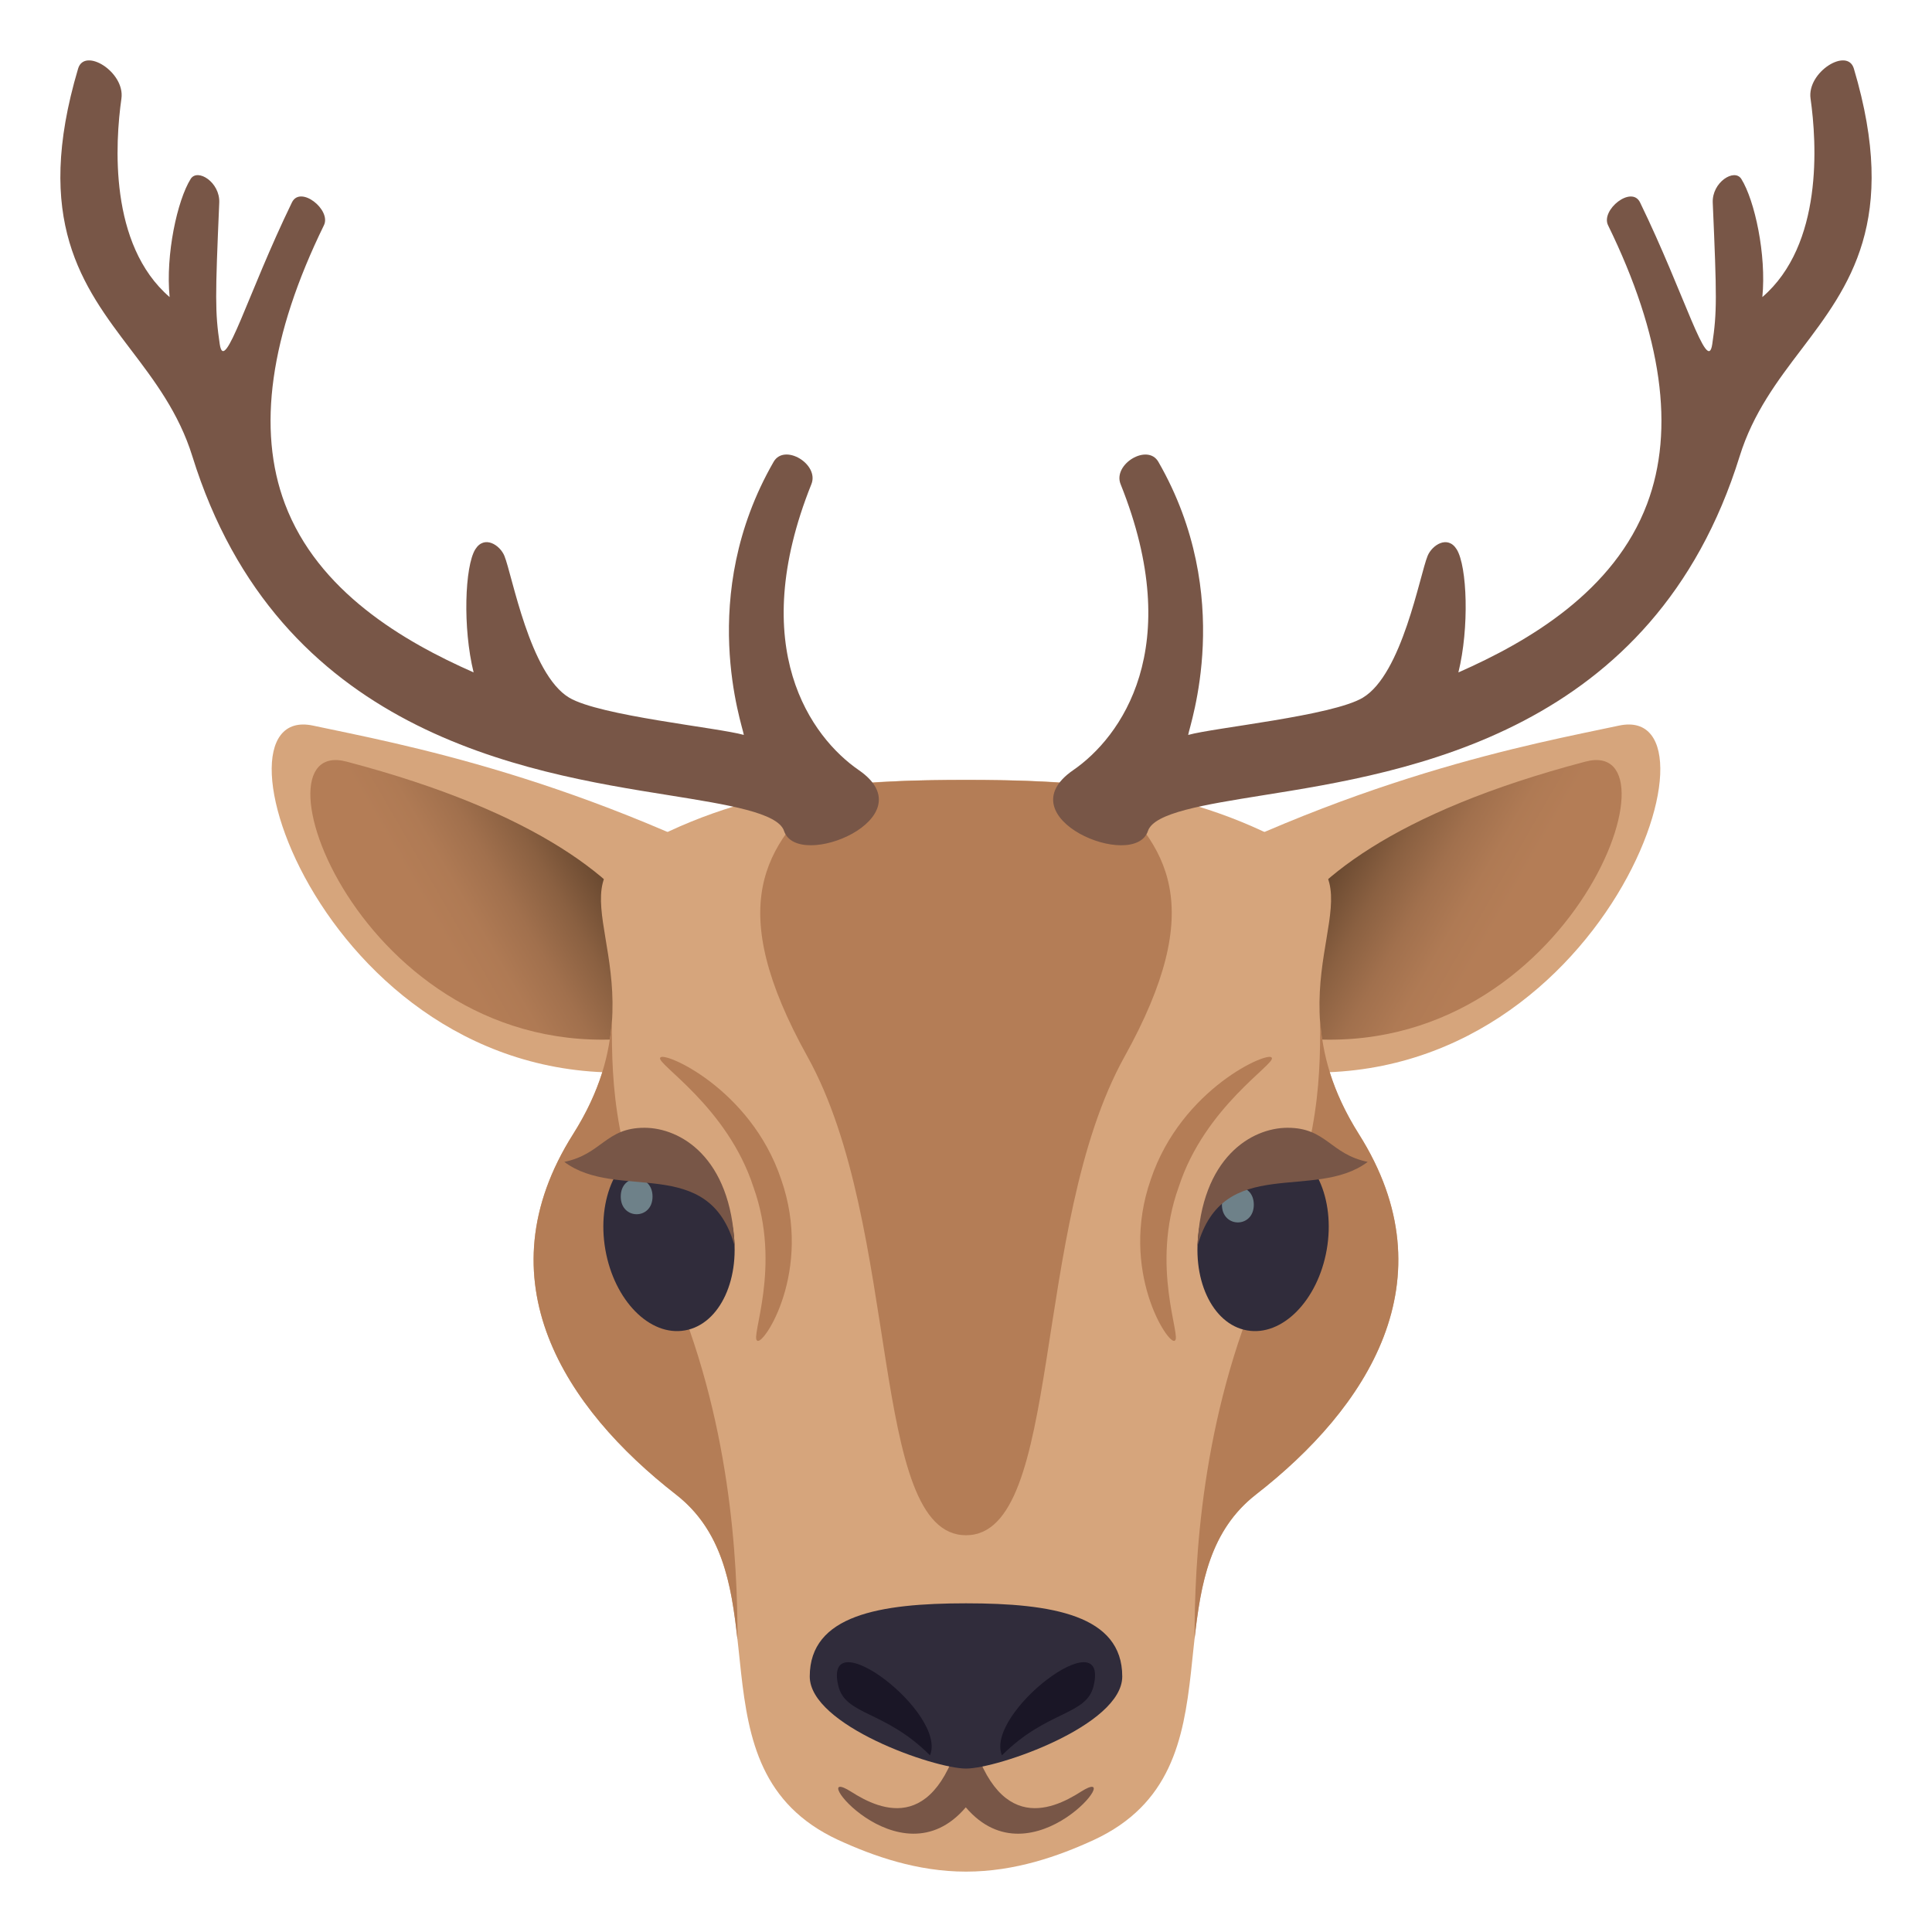 <?xml version="1.0" encoding="utf-8"?>
<!-- Generator: Adobe Illustrator 15.0.0, SVG Export Plug-In . SVG Version: 6.00 Build 0)  -->
<!DOCTYPE svg PUBLIC "-//W3C//DTD SVG 1.1//EN" "http://www.w3.org/Graphics/SVG/1.1/DTD/svg11.dtd">
<svg version="1.1" id="Layer_1" xmlns:x="http://ns.adobe.com/Extensibility/1.0/" xmlns:i="http://ns.adobe.com/AdobeIllustrator/10.0/" xmlns:graph="http://ns.adobe.com/Graphs/1.0/"
	 xmlns="http://www.w3.org/2000/svg" xmlns:xlink="http://www.w3.org/1999/xlink" xmlns:a="http://ns.adobe.com/AdobeSVGViewerExtensions/3.0/"
	 x="0px" y="0px" width="64px" height="64px" viewBox="0 0 64 64" enable-background="new 0 0 64 64" xml:space="preserve">
<path fill="#D6A57C" d="M53.629,24.037c-2.826,0.602-8.897,1.684-16.357,5.778c0.997,1.534,4.005,5.657,4.733,5.617
	C52.953,36.803,57.525,23.203,53.629,24.037z"/>
<linearGradient id="SVGID_1_" gradientUnits="userSpaceOnUse" x1="44.285" y1="27.709" x2="51.295" y2="31.756">
	<stop  offset="0" style="stop-color:#5E412B"/>
	<stop  offset="0.063" style="stop-color:#6B4A31"/>
	<stop  offset="0.249" style="stop-color:#8A6041"/>
	<stop  offset="0.429" style="stop-color:#A1704D"/>
	<stop  offset="0.598" style="stop-color:#AF7A54"/>
	<stop  offset="0.746" style="stop-color:#B47D56"/>
	<a:midPointStop  offset="0" style="stop-color:#5E412B"/>
	<a:midPointStop  offset="0.321" style="stop-color:#5E412B"/>
	<a:midPointStop  offset="0.746" style="stop-color:#B47D56"/>
</linearGradient>
<path fill="url(#SVGID_1_)" d="M52.522,25.229c-12.753,3.354-11.148,9.214-9.759,9.131C51.903,35.492,55.92,24.335,52.522,25.229z"
	/>
<path fill="#D6A57C" d="M10.371,24.037c2.826,0.602,8.898,1.684,16.357,5.778c-0.997,1.534-4.005,5.657-4.733,5.617
	C11.047,36.803,6.475,23.203,10.371,24.037z"/>
<linearGradient id="SVGID_2_" gradientUnits="userSpaceOnUse" x1="253.201" y1="27.709" x2="260.211" y2="31.756" gradientTransform="matrix(-1 0 0 1 272.916 0)">
	<stop  offset="0" style="stop-color:#5E412B"/>
	<stop  offset="0.063" style="stop-color:#6B4A31"/>
	<stop  offset="0.249" style="stop-color:#8A6041"/>
	<stop  offset="0.429" style="stop-color:#A1704D"/>
	<stop  offset="0.598" style="stop-color:#AF7A54"/>
	<stop  offset="0.746" style="stop-color:#B47D56"/>
	<a:midPointStop  offset="0" style="stop-color:#5E412B"/>
	<a:midPointStop  offset="0.321" style="stop-color:#5E412B"/>
	<a:midPointStop  offset="0.746" style="stop-color:#B47D56"/>
</linearGradient>
<path fill="url(#SVGID_2_)" d="M11.478,25.229c12.753,3.354,11.148,9.214,9.759,9.131C12.097,35.492,8.08,24.335,11.478,25.229z"/>
<path fill="#D6A57C" d="M45.013,37.565c-3.064-4.845,0.547-7.906-1.712-9.253c-3.918-2.329-7.764-2.476-11.301-2.476
	c-3.535,0-7.383,0.146-11.3,2.476c-2.257,1.347,1.35,4.408-1.713,9.253c-3.068,4.847-0.265,9.086,3.406,11.943
	c3.673,2.864,0.287,9.083,5.37,11.441C28.932,61.487,30.385,62,32,62c1.617,0,3.07-0.513,4.235-1.05
	c5.088-2.358,1.696-8.577,5.368-11.441C45.277,46.651,48.077,42.412,45.013,37.565z"/>
<path fill="#B47D56" d="M43.734,33.769c0.065,1.117,0.384,2.378,1.278,3.797c3.064,4.847,0.265,9.086-3.409,11.943
	c-1.524,1.19-1.827,2.955-2.032,4.785v0.002c0-2.563,0.211-7.279,2.276-11.989C43.66,38.176,43.737,36.113,43.734,33.769z"/>
<path fill="#B47D56" d="M20.268,33.769c-0.064,1.117-0.384,2.378-1.28,3.797c-3.068,4.847-0.265,9.086,3.406,11.943
	c1.527,1.19,1.833,2.955,2.033,4.785l0.004,0.002c0-2.563-0.212-7.279-2.276-11.989C20.343,38.176,20.263,36.113,20.268,33.769z"/>
<path fill="#B47D56" d="M21.872,35.041c-0.157,0.188,2.222,1.615,3.086,4.281c0.953,2.639-0.123,5.008,0.128,5.089
	c0.205,0.174,1.849-2.319,0.791-5.343C24.859,36.036,21.933,34.791,21.872,35.041z"/>
<path fill="#B47D56" d="M42.128,35.041c0.155,0.188-2.22,1.615-3.082,4.281c-0.955,2.639,0.117,5.008-0.132,5.089
	c-0.202,0.174-1.851-2.319-0.792-5.343C39.141,36.036,42.07,34.791,42.128,35.041z"/>
<path fill="#B47D56" d="M27.498,26.061c-2.185,1.94-3.526,3.947-0.747,8.946c3.129,5.635,2.019,15.85,5.249,15.85
	c3.232,0,2.121-10.215,5.249-15.85c2.777-4.999,1.44-7.006-0.747-8.946c-1.539-0.188-3.049-0.224-4.502-0.224
	C30.549,25.837,29.042,25.872,27.498,26.061z"/>
<path fill="#302C3B" d="M39.734,40.637c-0.296,1.689,0.409,3.228,1.575,3.434c1.165,0.209,2.346-0.99,2.641-2.675
	c0.294-1.694-0.415-3.23-1.58-3.438C41.209,37.747,40.026,38.947,39.734,40.637z"/>
<path fill="#6E8189" d="M41.534,39.907c0,0.783-1.056,0.783-1.056,0C40.479,39.122,41.534,39.122,41.534,39.907z"/>
<path fill="#785647" d="M45.307,38.489c-1.247-0.258-1.364-1.13-2.655-1.13c-1.175,0-2.867,0.963-2.984,3.917
	C40.518,38.213,43.55,39.809,45.307,38.489z"/>
<path fill="#302C3B" d="M24.269,40.637c0.295,1.689-0.411,3.228-1.577,3.434c-1.166,0.209-2.344-0.99-2.639-2.675
	c-0.294-1.694,0.413-3.23,1.579-3.438C22.793,37.747,23.978,38.947,24.269,40.637z"/>
<path fill="#6E8189" d="M20.563,39.638c0,0.78,1.053,0.78,1.053,0C21.615,38.851,20.563,38.851,20.563,39.638z"/>
<path fill="#785647" d="M18.693,38.489c1.25-0.258,1.367-1.13,2.655-1.13c1.178,0,2.867,0.963,2.988,3.917
	C23.483,38.213,20.452,39.809,18.693,38.489z"/>
<path fill="#785647" d="M31.993,56.767c-0.847,4.125-2.83,3.204-3.798,2.586c-1.586-1.009,1.588,3.115,3.798,0.517
	c2.212,2.599,5.399-1.526,3.813-0.517C34.837,59.971,32.843,60.892,31.993,56.767z"/>
<path id="Shape_77_" fill="#302C3B" d="M26.824,55.536c0-2.032,2.316-2.424,5.176-2.424c2.856,0,5.176,0.392,5.176,2.424
	c0,1.619-4.122,3.05-5.176,3.05C30.944,58.586,26.824,57.155,26.824,55.536L26.824,55.536z"/>
<path fill="#1A1626" d="M36.23,55.837c0.519-2.224-3.612,0.91-3.04,2.311C34.699,56.641,35.998,56.838,36.23,55.837z"/>
<path fill="#1A1626" d="M27.768,55.837c-0.517-2.224,3.614,0.91,3.04,2.311C29.301,56.641,28.002,56.838,27.768,55.837z"/>
<path fill="#785647" d="M61.411,2.271c-0.214-0.715-1.559,0.117-1.434,0.995c0.207,1.465,0.422,4.837-1.597,6.575
	c0.138-1.401-0.253-3.205-0.697-3.914c-0.229-0.361-0.976,0.112-0.946,0.788c0.136,3.126,0.142,3.627-0.016,4.684
	c-0.156,1.053-0.909-1.643-2.392-4.693c-0.279-0.576-1.309,0.247-1.06,0.756c1.787,3.656,2.223,6.761,1.293,9.229
	c-1.091,2.9-3.924,4.559-6.251,5.584c0.365-1.479,0.291-3.512-0.054-4.074c-0.302-0.488-0.82-0.141-0.965,0.212
	c-0.261,0.633-0.842,3.919-2.147,4.699c-1.009,0.604-4.935,0.993-5.785,1.234c0.039-0.303,1.579-4.588-0.988-9.048
	c-0.357-0.62-1.516,0.079-1.251,0.74c2.178,5.429,0.003,8.391-1.571,9.475c-2.284,1.573,2.027,3.36,2.478,2.013
	c0.201-0.604,1.864-0.868,3.789-1.178c4.851-0.773,12.968-2.071,15.813-11.238c0.444-1.428,1.255-2.499,2.04-3.531
	C61.263,9.479,62.909,7.307,61.411,2.271z"/>
<path fill="#785647" d="M4.33,11.578c0.785,1.032,1.596,2.104,2.04,3.531c2.845,9.167,10.962,10.465,15.813,11.238
	c1.925,0.31,3.588,0.574,3.789,1.178c0.45,1.348,4.762-0.439,2.478-2.013c-1.574-1.084-3.749-4.046-1.571-9.475
	c0.265-0.661-0.894-1.36-1.251-0.74c-2.567,4.46-1.027,8.745-0.988,9.048c-0.851-0.241-4.776-0.631-5.785-1.234
	c-1.306-0.78-1.887-4.066-2.147-4.699c-0.145-0.353-0.663-0.7-0.965-0.212c-0.345,0.563-0.419,2.596-0.054,4.074
	c-2.327-1.025-5.16-2.684-6.251-5.584c-0.93-2.469-0.494-5.573,1.293-9.229c0.249-0.509-0.78-1.332-1.06-0.756
	c-1.482,3.051-2.235,5.746-2.392,4.693c-0.157-1.057-0.151-1.558-0.016-4.684c0.029-0.676-0.718-1.149-0.946-0.788
	C5.872,6.636,5.481,8.439,5.619,9.841C3.601,8.103,3.815,4.73,4.022,3.266c0.125-0.878-1.22-1.71-1.434-0.995
	C1.091,7.307,2.737,9.479,4.33,11.578z"/>
</svg>
